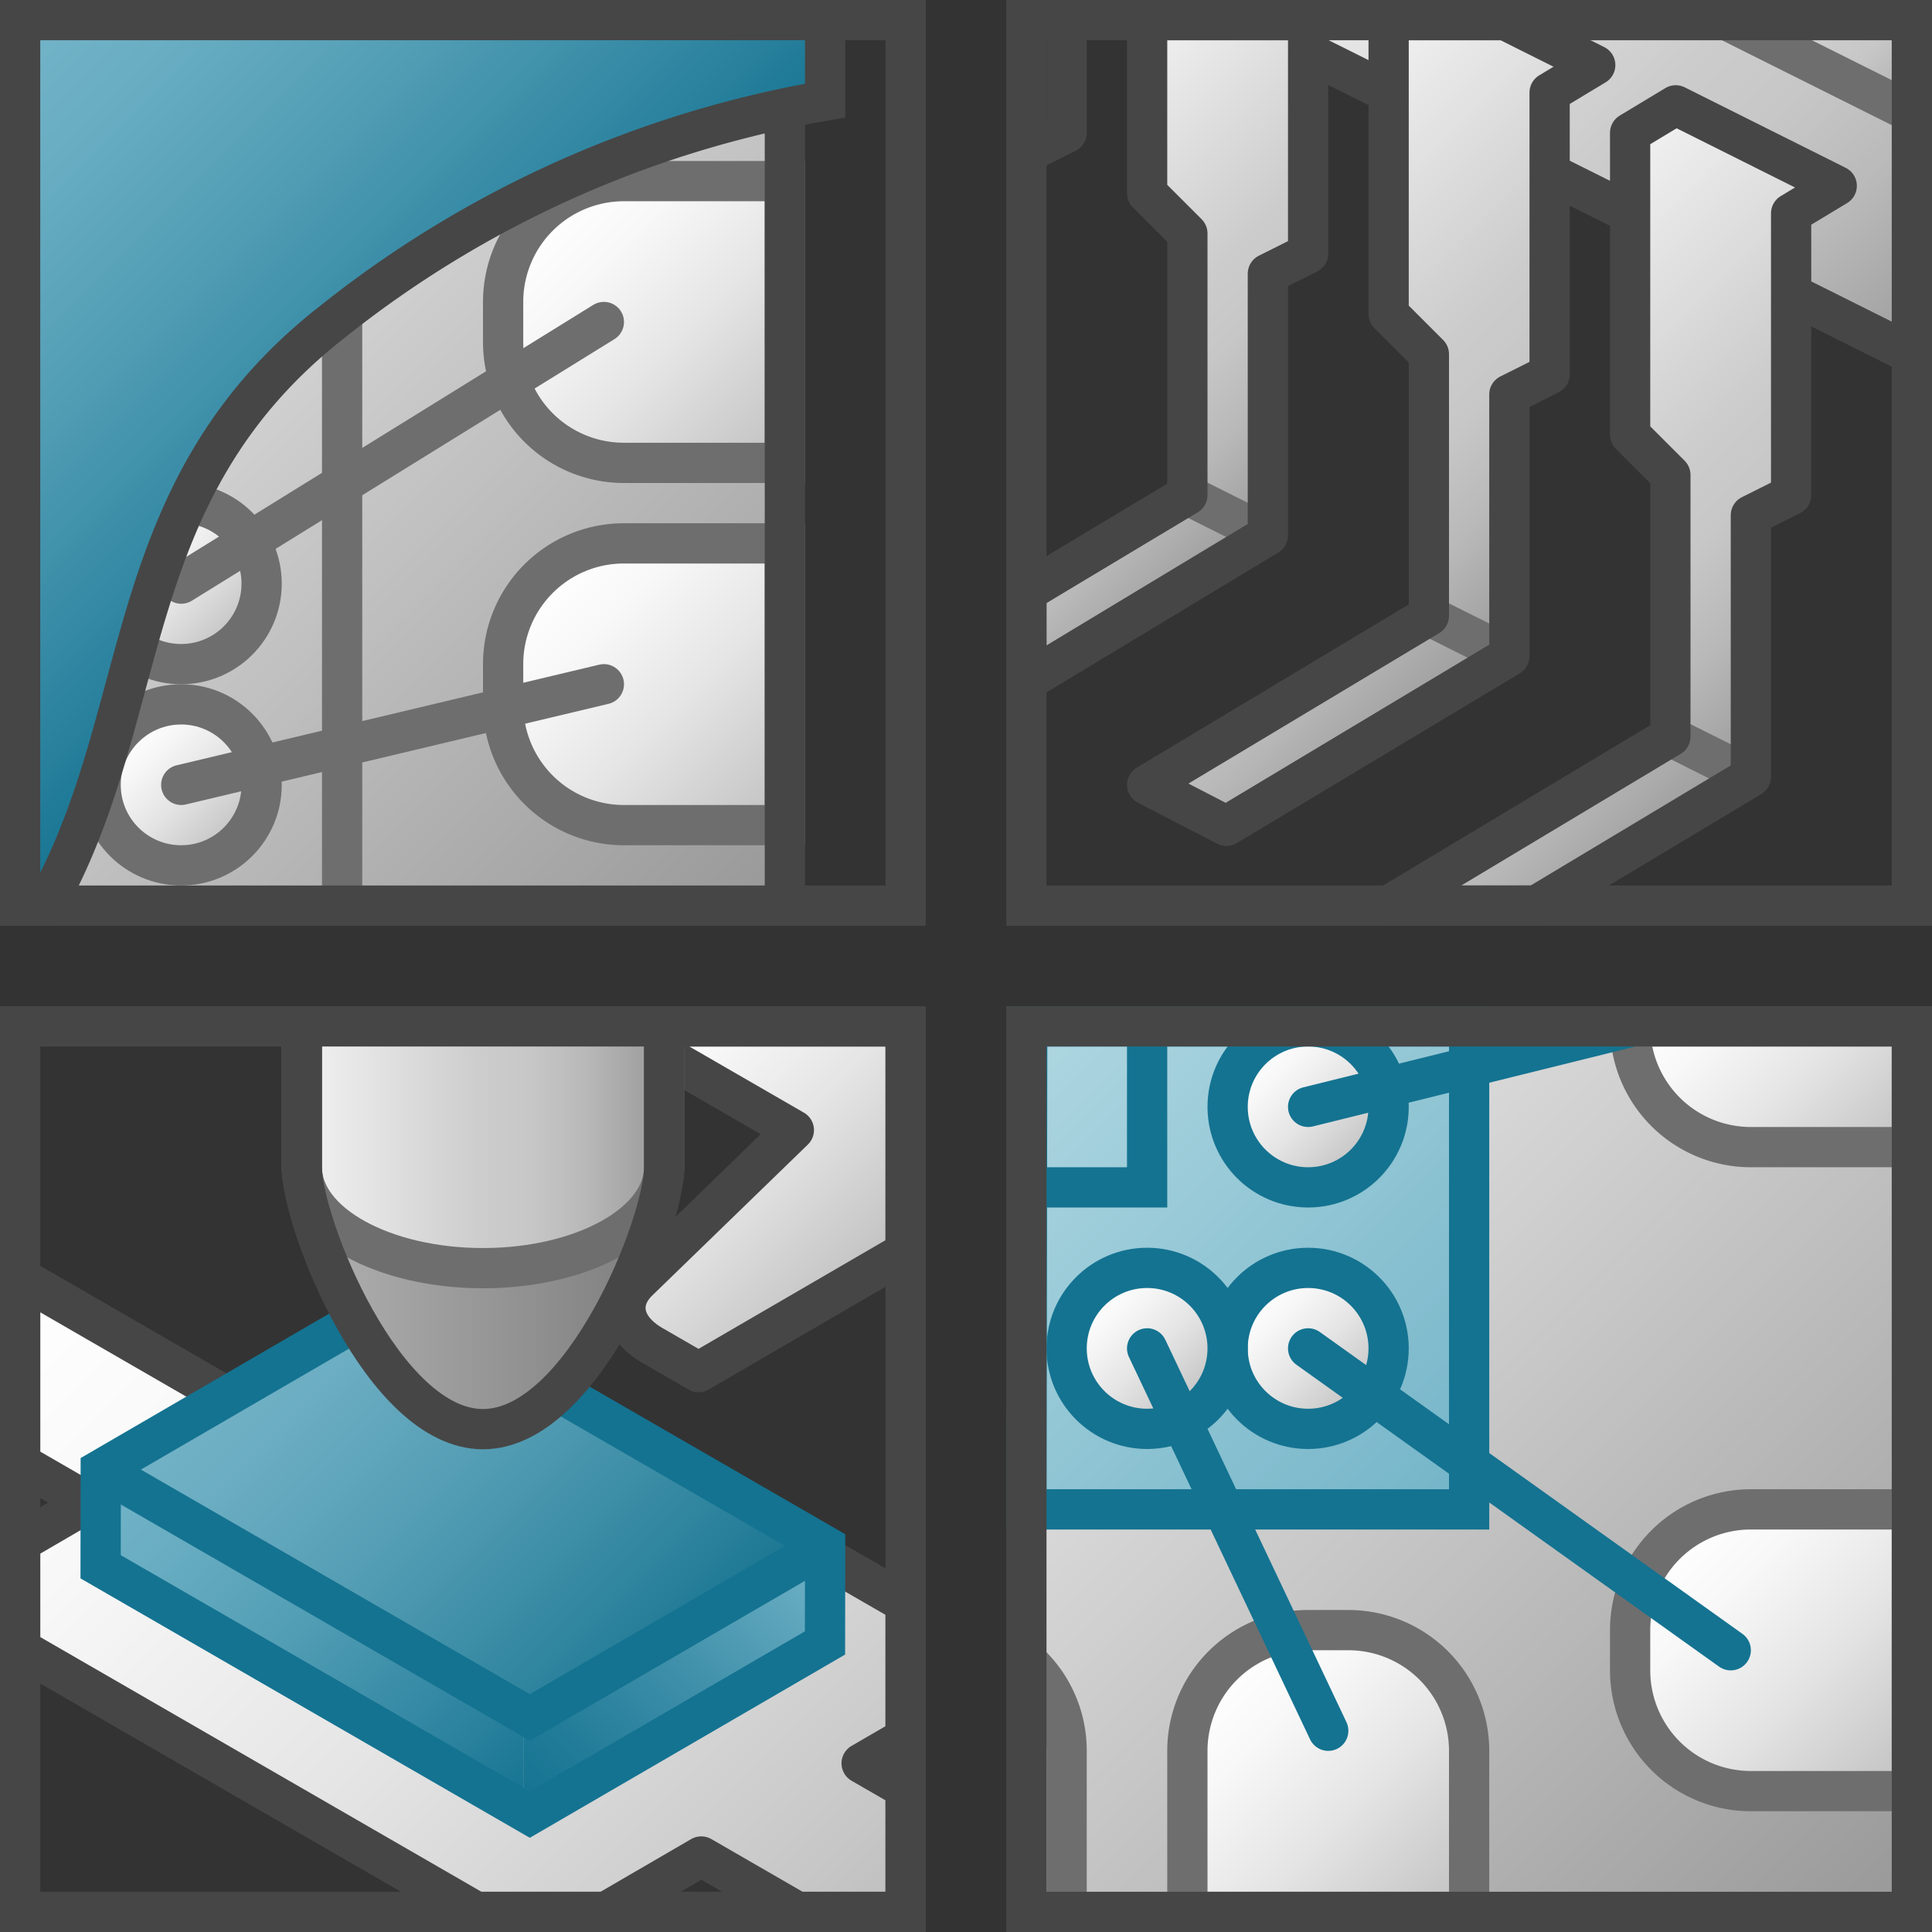 <svg id="Layer_1" data-name="Layer 1" xmlns="http://www.w3.org/2000/svg" xmlns:xlink="http://www.w3.org/1999/xlink" viewBox="0 0 48 48">
  <rect x="0" y="0" width="48" height="48" fill="#333333" stroke="none"/>
  <defs>
    <linearGradient id="paper_gradient" data-name="paper gradient" x1="15.303" y1="25.457" x2="21.723" y2="31.877" gradientUnits="userSpaceOnUse">
      <stop offset="0" stop-color="#fff"/>
      <stop offset="0.221" stop-color="#f8f8f8"/>
      <stop offset="0.541" stop-color="#e5e5e5"/>
      <stop offset="0.92" stop-color="#c6c6c6"/>
      <stop offset="1" stop-color="#bebebe"/>
    </linearGradient>
    <linearGradient id="paper_gradient-2" x1="1.671" y1="30.567" x2="20.552" y2="49.448" xlink:href="#paper_gradient"/>
    <linearGradient id="front_-45" data-name="front -45" x1="33.657" y1="-3.764" x2="47.235" y2="9.815" gradientUnits="userSpaceOnUse">
      <stop offset="0" stop-color="#f2f2f2"/>
      <stop offset="0.5" stop-color="#ccc"/>
      <stop offset="0.63" stop-color="#c7c7c7"/>
      <stop offset="0.779" stop-color="#b9b9b9"/>
      <stop offset="0.938" stop-color="#a2a2a2"/>
      <stop offset="0.99" stop-color="#999"/>
    </linearGradient>
    <linearGradient id="front_-45-2" x1="32.97" y1="-1.577" x2="45.423" y2="10.877" xlink:href="#front_-45"/>
    <linearGradient id="Dark_Blue_Grad_2" data-name="Dark Blue Grad 2" x1="6.529" y1="32.487" x2="16.474" y2="42.432" gradientUnits="userSpaceOnUse">
      <stop offset="0" stop-color="#74b3c7"/>
      <stop offset="0.177" stop-color="#6badc2"/>
      <stop offset="0.464" stop-color="#539db4"/>
      <stop offset="0.822" stop-color="#2d839d"/>
      <stop offset="1" stop-color="#177490"/>
    </linearGradient>
    <linearGradient id="linear-gradient" x1="13.229" y1="45.217" x2="20.27" y2="38.176" gradientUnits="userSpaceOnUse">
      <stop offset="0" stop-color="#147391"/>
      <stop offset="0.194" stop-color="#207b98"/>
      <stop offset="0.546" stop-color="#4191ab"/>
      <stop offset="1" stop-color="#73b4c8"/>
    </linearGradient>
    <linearGradient id="Dark_Blue_Grad" data-name="Dark Blue Grad" x1="3.008" y1="36.008" x2="12.495" y2="45.495" gradientUnits="userSpaceOnUse">
      <stop offset="0" stop-color="#73b4c8"/>
      <stop offset="0.175" stop-color="#6aaec3"/>
      <stop offset="0.457" stop-color="#529eb5"/>
      <stop offset="0.809" stop-color="#2c839f"/>
      <stop offset="1" stop-color="#147391"/>
    </linearGradient>
    <linearGradient id="linear-gradient-2" x1="7.5" y1="31.007" x2="16.5" y2="31.007" gradientUnits="userSpaceOnUse">
      <stop offset="0" stop-color="#b1b1b1"/>
      <stop offset="1" stop-color="#7d7d7d"/>
    </linearGradient>
    <linearGradient id="front_-45-3" x1="7.5" y1="28.503" x2="16.5" y2="28.503" xlink:href="#front_-45"/>
    <linearGradient id="linear-gradient-3" x1="-0.25" y1="1.25" x2="20.25" y2="21.75" gradientUnits="userSpaceOnUse">
      <stop offset="0" stop-color="#f2f2f2"/>
      <stop offset="0.99" stop-color="#999"/>
    </linearGradient>
    <linearGradient id="paper_gradient-3" x1="13.818" y1="4.939" x2="19.939" y2="11.061" xlink:href="#paper_gradient"/>
    <linearGradient id="paper_gradient-4" x1="13.818" y1="13.939" x2="19.939" y2="20.061" xlink:href="#paper_gradient"/>
    <linearGradient id="paper_gradient-5" x1="3.086" y1="18.086" x2="5.914" y2="20.914" xlink:href="#paper_gradient"/>
    <linearGradient id="paper_gradient-6" x1="3.086" y1="13.086" x2="5.914" y2="15.914" xlink:href="#paper_gradient"/>
    <linearGradient id="linear-gradient-4" x1="25.5" y1="25.5" x2="47.5" y2="47.5" xlink:href="#linear-gradient-3"/>
    <linearGradient id="Light_Blue_Grad" data-name="Light Blue Grad" x1="25.261" y1="25.761" x2="36.75" y2="37.25" gradientUnits="userSpaceOnUse">
      <stop offset="0" stop-color="#afd7e1"/>
      <stop offset="1" stop-color="#73b4c8"/>
    </linearGradient>
    <linearGradient id="paper_gradient-7" x1="41.939" y1="24.061" x2="46.939" y2="29.061" xlink:href="#paper_gradient"/>
    <linearGradient id="paper_gradient-8" x1="41.818" y1="37.939" x2="47.939" y2="44.061" xlink:href="#paper_gradient"/>
    <linearGradient id="paper_gradient-9" x1="29.939" y1="41.818" x2="36.061" y2="47.939" xlink:href="#paper_gradient"/>
    <linearGradient id="paper_gradient-10" x1="31.086" y1="32.086" x2="33.914" y2="34.914" xlink:href="#paper_gradient"/>
    <linearGradient id="paper_gradient-11" x1="31.086" y1="26.086" x2="33.914" y2="28.914" xlink:href="#paper_gradient"/>
    <linearGradient id="paper_gradient-12" x1="27.086" y1="32.086" x2="29.914" y2="34.914" xlink:href="#paper_gradient"/>
    <linearGradient id="front_-45-4" x1="1.249" y1="157.848" x2="0.596" y2="164.289" gradientTransform="matrix(0.632, -0.775, 0.775, 0.632, -79.685, -100.331)" xlink:href="#front_-45"/>
    <linearGradient id="front_-45-5" x1="24.645" y1="4.355" x2="32.545" y2="12.255" xlink:href="#front_-45"/>
    <linearGradient id="front_-45-6" x1="29.254" y1="5.746" x2="38.654" y2="15.146" xlink:href="#front_-45"/>
    <linearGradient id="front_-45-7" x1="35.14" y1="8.66" x2="44.64" y2="18.16" xlink:href="#front_-45"/>
    <linearGradient id="Dark_Blue_Grad-2" x1="0" y1="1" x2="11.315" y2="12.315" xlink:href="#Dark_Blue_Grad"/>
  </defs>
  <g>
    <path d="M16.209,33.428l1.147.662L22.5,31.1V25.5H15.26l4.463,2.577-3.868,3.752C15.326,32.345,15.473,33.003,16.209,33.428Z" stroke="#464646" stroke-linejoin="round" fill="url(#paper_gradient)"/>
    <polygon points="22.5 43.174 22.5 39.832 10.151 32.703 6.174 35.014 0.5 31.738 0.5 36.354 2.19 37.329 0.5 38.312 0.5 40.961 11.826 47.5 15.056 47.5 17.423 46.124 19.806 47.5 22.5 47.5 22.5 44.44 21.407 43.809 22.5 43.174" stroke="#464646" stroke-linejoin="round" fill="url(#paper_gradient-2)"/>
  </g>
  <polygon points="48 9.05 48 3.051 41.895 0 29.892 0 48 9.05" fill="url(#front_-45)"/>
  <line x1="30.893" y1="0.5" x2="47.5" y2="8.8" stroke="#464646" stroke-linecap="round" stroke-miterlimit="10" fill="url(#front_-45-2)"/>
  <g>
    <g>
      <g>
        <polygon points="20.5 38.406 13.164 42.669 2.503 36.513 9.838 32.25 20.5 38.406" fill="url(#Dark_Blue_Grad_2)"/>
        <polygon points="13.164 42.669 20.5 38.406 20.497 40.819 13.162 45.082 13.001 44.989 13.001 42.574 13.164 42.669" fill="url(#linear-gradient)"/>
        <polygon points="13.001 42.574 13.001 44.989 2.5 38.926 2.503 36.513 13.001 42.574" fill="url(#Dark_Blue_Grad)"/>
        <polygon points="20.5 38.406 9.838 32.25 2.503 36.513 2.5 38.926 13.162 45.082 20.497 40.819 20.5 38.406" fill="none" stroke="#147391" stroke-miterlimit="10"/>
        <polyline points="20.5 38.406 13.164 42.669 2.503 36.513" fill="none" stroke="#147391" stroke-miterlimit="10"/>
      </g>
      <g>
        <path d="M16.5,29.007c0,1.381-2.015,6.5-4.5,6.5s-4.5-5.119-4.5-6.5,2.015-2.5,4.5-2.5S16.5,27.626,16.5,29.007Z" fill="url(#linear-gradient-2)"/>
        <path d="M7.5,25.5v3.507c0,1.381,2.015,2.5,4.5,2.5s4.5-1.119,4.5-2.5V25.5" stroke="#6e6e6e" stroke-linejoin="round" fill="url(#front_-45-3)"/>
        <path d="M7.5,25.5v3.507c0,1.381,2.015,6.5,4.5,6.5s4.5-5.119,4.5-6.5V25.5" fill="none" stroke="#464646" stroke-linejoin="round"/>
      </g>
    </g>
    <rect x="0.5" y="25.5" width="22" height="22" fill="none" stroke="#464646" stroke-miterlimit="10"/>
  </g>
  <g>
    <g>
      <rect x="0.5" y="0.5" width="19" height="22" fill="url(#linear-gradient-3)"/>
      <line x1="8.5" y1="3.5" x2="8.5" y2="22.5" fill="none" stroke="#6e6e6e" stroke-miterlimit="10"/>
      <path d="M15.5,4.5h4a0,0,0,0,1,0,0v7a0,0,0,0,1,0,0h-4a3,3,0,0,1-3-3v-1A3,3,0,0,1,15.5,4.5Z" stroke="#6e6e6e" stroke-miterlimit="10" fill="url(#paper_gradient-3)"/>
      <path d="M15.5,13.5h4a0,0,0,0,1,0,0v7a0,0,0,0,1,0,0h-4a3,3,0,0,1-3-3v-1A3,3,0,0,1,15.5,13.5Z" stroke="#6e6e6e" stroke-miterlimit="10" fill="url(#paper_gradient-4)"/>
      <circle cx="4.5" cy="19.5" r="2" stroke="#6e6e6e" stroke-miterlimit="10" fill="url(#paper_gradient-5)"/>
      <circle cx="4.5" cy="14.5" r="2" stroke="#6e6e6e" stroke-miterlimit="10" fill="url(#paper_gradient-6)"/>
      <line x1="15.003" y1="8" x2="4.503" y2="14.5" fill="none" stroke="#6e6e6e" stroke-linecap="round" stroke-miterlimit="10"/>
      <line x1="15.003" y1="17" x2="4.503" y2="19.5" fill="none" stroke="#6e6e6e" stroke-linecap="round" stroke-miterlimit="10"/>
      <line x1="19.5" y1="0.5" x2="19.5" y2="22.5" fill="none" stroke="#464646" stroke-miterlimit="10"/>
    </g>
    <rect x="0.5" y="0.5" width="22" height="22" fill="none" stroke="#464646" stroke-miterlimit="10"/>
  </g>
  <g>
    <rect x="25.5" y="25.5" width="22" height="22" fill="url(#linear-gradient-4)"/>
    <g>
      <polygon points="36.5 37.5 25.5 37.5 25.522 25.5 36.5 25.5 36.5 37.5" stroke="#147391" stroke-miterlimit="10" fill="url(#Light_Blue_Grad)"/>
      <polyline points="28.5 25.5 28.5 29.5 25.5 29.5" fill="none" stroke="#147391" stroke-miterlimit="10"/>
      <path d="M47.5,28.5h-4a3,3,0,0,1-3-3h7Z" stroke="#6e6e6e" stroke-miterlimit="10" fill="url(#paper_gradient-7)"/>
      <path d="M43.5,37.5h4a0,0,0,0,1,0,0v7a0,0,0,0,1,0,0h-4a3,3,0,0,1-3-3v-1A3,3,0,0,1,43.5,37.5Z" stroke="#6e6e6e" stroke-miterlimit="10" fill="url(#paper_gradient-8)"/>
      <path d="M32.5,40.5h1a3,3,0,0,1,3,3v4a0,0,0,0,1,0,0h-7a0,0,0,0,1,0,0v-4A3,3,0,0,1,32.5,40.5Z" stroke="#6e6e6e" stroke-miterlimit="10" fill="url(#paper_gradient-9)"/>
      <path d="M25.478,41.244A2.993,2.993,0,0,1,26.5,43.5v4" fill="none" stroke="#6e6e6e" stroke-miterlimit="10"/>
      <circle cx="32.5" cy="33.5" r="2" stroke="#147391" stroke-miterlimit="10" fill="url(#paper_gradient-10)"/>
      <circle cx="32.5" cy="27.5" r="2" stroke="#147391" stroke-miterlimit="10" fill="url(#paper_gradient-11)"/>
      <circle cx="28.5" cy="33.5" r="2" stroke="#147391" stroke-miterlimit="10" fill="url(#paper_gradient-12)"/>
      <line x1="40.523" y1="25.512" x2="32.5" y2="27.5" fill="none" stroke="#147391" stroke-linecap="round" stroke-miterlimit="10"/>
      <line x1="33" y1="43" x2="28.5" y2="33.5" fill="none" stroke="#147391" stroke-linecap="round" stroke-miterlimit="10"/>
      <line x1="43" y1="41" x2="32.5" y2="33.5" fill="none" stroke="#147391" stroke-linecap="round" stroke-miterlimit="10"/>
    </g>
    <rect x="25.5" y="25.5" width="22" height="22" fill="none" stroke="#464646" stroke-miterlimit="10"/>
  </g>
  <g>
    <g>
      <g>
        <polygon points="48 0 48 3.051 41.895 0 48 0" fill="url(#front_-45-4)"/>
        <line x1="47.5" y1="2.8" x2="42.898" y2="0.5" fill="none" stroke="#6e6e6e" stroke-linecap="round" stroke-linejoin="round"/>
        <polyline points="25.5 3.8 26.5 3.3 26.5 0.5" fill="none" stroke="#464646" stroke-linecap="round" stroke-linejoin="round"/>
        <polygon points="28.5 0.5 28.5 4.8 29.5 5.8 29.5 12.3 25.5 14.7 25.5 16.92 31.5 13.3 31.5 6.8 32.5 6.3 32.5 0.5 28.5 0.5" fill="url(#front_-45-5)"/>
        <line x1="31.5" y1="13.3" x2="29.5" y2="12.3" fill="none" stroke="#6e6e6e" stroke-miterlimit="10"/>
        <polygon points="28.5 0.5 28.5 4.8 29.5 5.8 29.5 12.3 25.5 14.7 25.5 16.92 31.5 13.3 31.5 6.8 32.5 6.3 32.5 0.5 28.5 0.5" fill="none" stroke="#464646" stroke-linejoin="round"/>
      </g>
      <polygon points="37.4 0.5 34.5 0.5 34.5 7.8 35.5 8.8 35.5 15.3 28.5 19.5 30.47 20.518 37.5 16.3 37.5 9.8 38.5 9.3 38.5 2.3 39.633 1.617 37.4 0.5" fill="url(#front_-45-6)"/>
      <line x1="37.5" y1="16.3" x2="35.5" y2="15.3" fill="none" stroke="#6e6e6e" stroke-miterlimit="10"/>
      <polygon points="37.4 0.5 34.5 0.5 34.5 7.8 35.5 8.8 35.5 15.3 28.5 19.5 30.47 20.518 37.5 16.3 37.5 9.8 38.5 9.3 38.5 2.3 39.633 1.617 37.4 0.5" fill="none" stroke="#464646" stroke-linejoin="round"/>
      <polygon points="41.633 2.617 40.5 3.3 40.5 10.8 41.5 11.8 41.5 18.3 34.464 22.521 38.167 22.5 43.5 19.3 43.5 12.8 44.5 12.3 44.5 5.3 45.633 4.617 41.633 2.617" fill="url(#front_-45-7)"/>
      <line x1="43.5" y1="19.3" x2="41.5" y2="18.3" fill="none" stroke="#6e6e6e" stroke-miterlimit="10"/>
    </g>
    <rect x="25.5" y="0.5" width="22" height="22" fill="none" stroke="#464646" stroke-miterlimit="10"/>
  </g>
  <polygon points="40.5 3.3 40.5 10.8 41.5 11.8 41.5 18.3 34.5 22.5 38.167 22.5 43.5 19.3 43.5 12.8 44.5 12.3 44.5 5.3 45.633 4.617 41.633 2.617 40.5 3.3" fill="none" stroke="#464646" stroke-linejoin="round"/>
  <path d="M.5.5v22h.63C3.835,17.716,2.881,12.204,8.253,8A26.96,26.96,0,0,1,20.5,2.5V.5Z" stroke="#464646" stroke-miterlimit="10" fill="url(#Dark_Blue_Grad-2)"/>
</svg>
